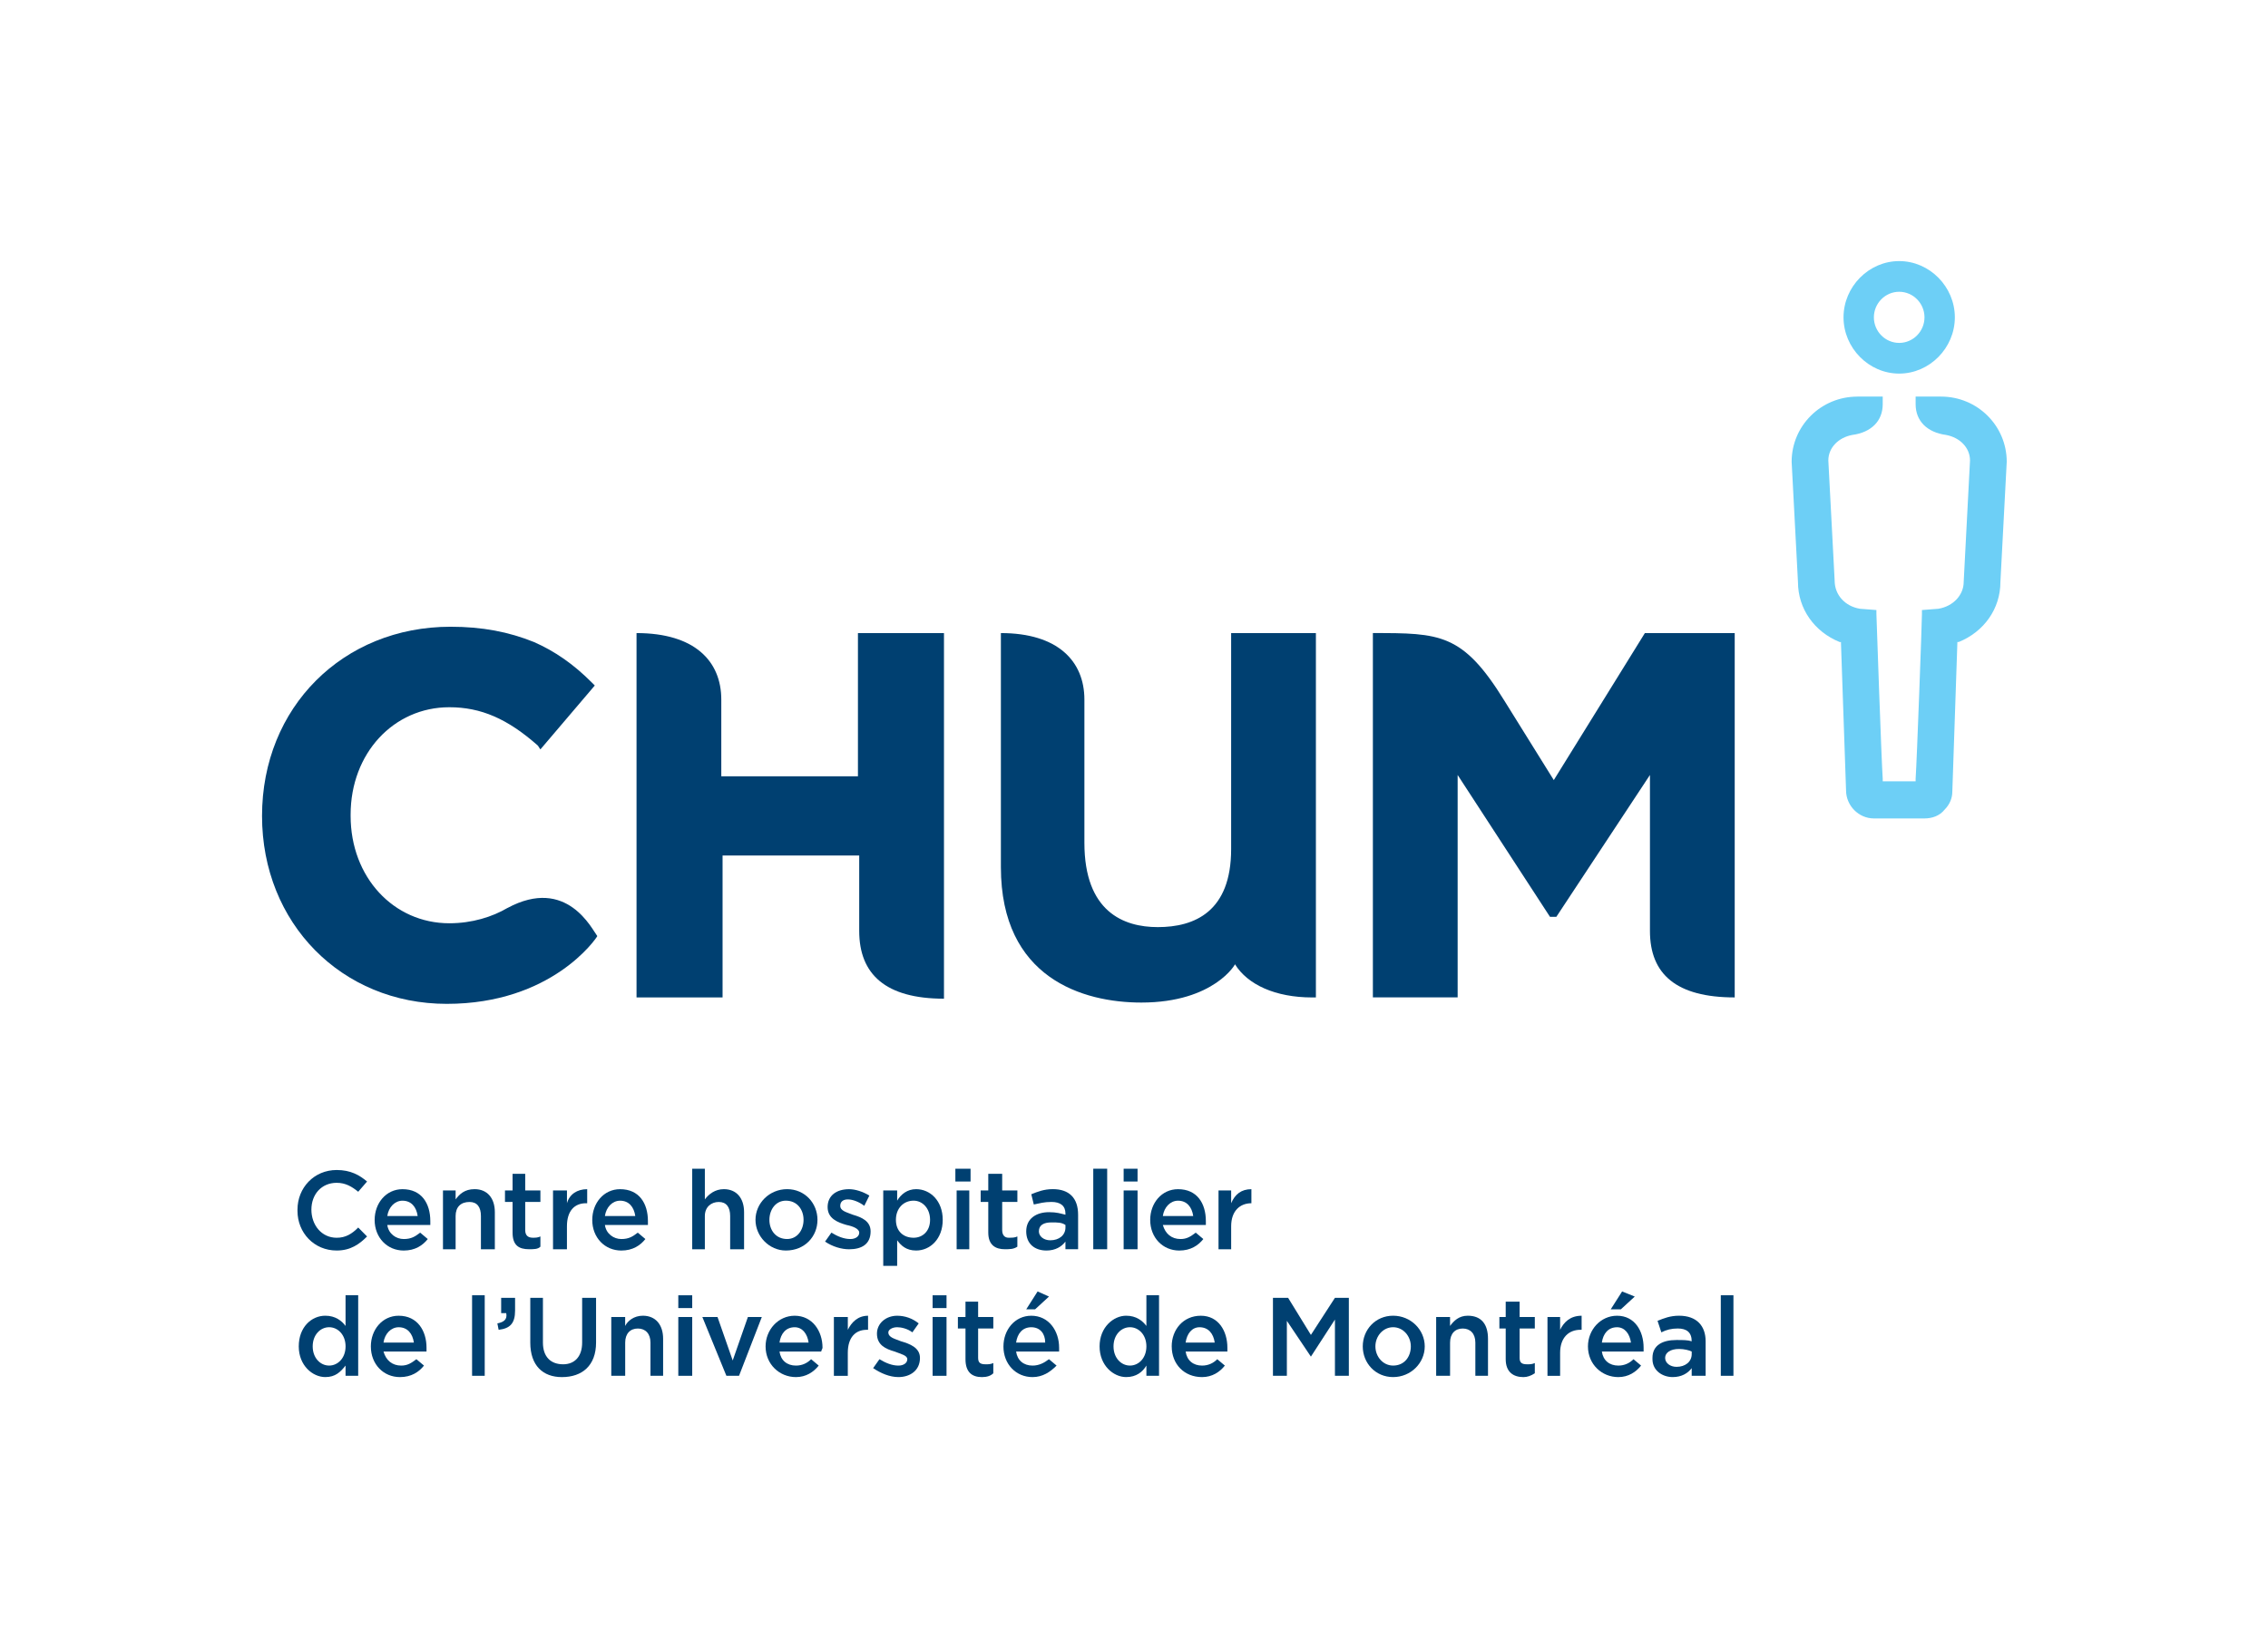 <?xml version="1.0" encoding="UTF-8" standalone="no"?>
<!-- Created with Inkscape (http://www.inkscape.org/) -->

<svg
   xmlns:dc="http://purl.org/dc/elements/1.1/"
   xmlns:cc="http://creativecommons.org/ns#"
   xmlns:rdf="http://www.w3.org/1999/02/22-rdf-syntax-ns#"
   xmlns:svg="http://www.w3.org/2000/svg"
   xmlns="http://www.w3.org/2000/svg"
   xmlns:sodipodi="http://sodipodi.sourceforge.net/DTD/sodipodi-0.dtd"
   xmlns:inkscape="http://www.inkscape.org/namespaces/inkscape"
   width="346.586"
   height="250.557"
   id="svg7296"
   version="1.1"
   inkscape:version="0.48.4 r9939"
   sodipodi:docname="New document 8">
  <defs
     id="defs7298" />
  <sodipodi:namedview
     id="base"
     pagecolor="#ffffff"
     bordercolor="#666666"
     borderopacity="1.0"
     inkscape:pageopacity="0.0"
     inkscape:pageshadow="2"
     inkscape:zoom="0.98994949"
     inkscape:cx="364.03742"
     inkscape:cy="263.26765"
     inkscape:document-units="px"
     inkscape:current-layer="g7312"
     showgrid="false"
     fit-margin-top="40"
     fit-margin-left="40"
     fit-margin-bottom="40"
     fit-margin-right="40"
     inkscape:window-width="1680"
     inkscape:window-height="1001"
     inkscape:window-x="-4"
     inkscape:window-y="-4"
     inkscape:window-maximized="1" />
  <g
     inkscape:label="Layer 1"
     inkscape:groupmode="layer"
     id="layer1"
     transform="translate(-237.358,-570.834)">
    <g
       transform="matrix(1.25,0,0,-1.25,138.228,705.298)"
       inkscape:label="Ventilation_intrapulmonaire_percussive"
       id="g7312">
      <g
         transform="matrix(2.938,0,0,2.938,-318.946,-755.916)"
         id="g7332-5">
        <g
           id="g7334-7">
          <g
             id="g7336-2">
            <g
               id="g7338-1">
              <path
                 id="path7340-1"
                 style="fill:#004071;fill-opacity:1;fill-rule:nonzero;stroke:none"
                 d="m 168.461,258.297 0,0 -2.843,0 0,-5.905 -3.58,0 0,15.163 c 2.422,0 3.527,-1.17 3.527,-2.767 l 0,-3.192 5.686,0 0,5.959 3.58,0 0,-15.216 c -2.422,0 -3.527,1.011 -3.527,2.82 l 0,3.139 -2.843,0 z"
                 inkscape:connector-curvature="0" />
            </g>
            <g
               id="g7342-3">
              <path
                 id="path7344-7"
                 style="fill:#004071;fill-opacity:1;fill-rule:nonzero;stroke:none"
                 d="m 177.2,267.555 0,0 c 2.369,0 3.474,-1.17 3.474,-2.767 l 0,-5.959 c 0,-2.873 1.632,-3.511 3.053,-3.511 1.527,0 3.053,0.638 3.053,3.245 l 0,8.991 3.527,0 0,-15.163 -0.158,0 c -1.527,0 -2.685,0.532 -3.211,1.383 0.053,0.053 -0.842,-1.596 -3.896,-1.596 -2.422,0 -5.843,1.011 -5.843,5.639 l 0,9.736 z"
                 inkscape:connector-curvature="0" />
            </g>
            <g
               id="g7346-8">
              <path
                 id="path7348-6"
                 style="fill:#004071;fill-opacity:1;fill-rule:nonzero;stroke:none"
                 d="m 204.207,255.159 0,0 c 0,-1.809 1.106,-2.767 3.527,-2.767 l 0,15.163 -3.738,0 -3.79,-6.118 c 0,0 -1.421,2.288 -2.053,3.299 -1.737,2.82 -2.685,2.82 -5.475,2.82 l 0,-15.163 3.527,0 0,9.257 3.843,-5.905 0.263,0 3.896,5.905 0,-6.491 z"
                 inkscape:connector-curvature="0" />
            </g>
            <g
               id="g7350-7">
              <path
                 id="path7352-8"
                 style="fill:#004071;fill-opacity:1;fill-rule:nonzero;stroke:none"
                 d="m 156.669,256.116 0,0 c -0.632,-0.372 -1.474,-0.638 -2.422,-0.638 -2.316,0 -4.106,1.915 -4.106,4.469 l 0,0.053 c 0,2.554 1.79,4.469 4.106,4.469 1.316,0 2.422,-0.479 3.685,-1.596 l 0.105,-0.16 2.264,2.66 -0.105,0.106 c -0.79,0.798 -1.579,1.33 -2.422,1.702 -1.053,0.426 -2.158,0.638 -3.475,0.638 -4.475,0 -7.844,-3.352 -7.844,-7.874 l 0,0 c 0,-4.469 3.317,-7.821 7.686,-7.821 4.369,0 6.212,2.713 6.265,2.82 -0.211,0.266 -1.263,2.501 -3.738,1.17 z"
                 inkscape:connector-curvature="0" />
            </g>
            <g
               id="g7354-6">
              <path
                 id="path7356-5"
                 style="fill:#6dcff6;fill-opacity:1;fill-rule:nonzero;stroke:none"
                 d="m 214.578,279.632 0,0 c -0.579,0 -1.053,0.479 -1.053,1.064 0,0.585 0.474,1.064 1.053,1.064 0.579,0 1.053,-0.479 1.053,-1.064 0,-0.585 -0.474,-1.064 -1.053,-1.064 l 0,0 z m 0,3.405 0,0 c -1.263,0 -2.316,-1.064 -2.316,-2.341 0,-1.277 1.053,-2.341 2.316,-2.341 1.263,0 2.316,1.064 2.316,2.341 0,1.277 -1.053,2.341 -2.316,2.341 z"
                 inkscape:connector-curvature="0" />
            </g>
            <g
               id="g7358-9">
              <path
                 id="path7360-1"
                 style="fill:#6dcff6;fill-opacity:1;fill-rule:nonzero;stroke:none"
                 d="m 212.84,277.397 0,0 c -1.527,0 -2.737,-1.224 -2.737,-2.713 l 0.263,-5.001 c 0,-1.117 0.684,-2.075 1.737,-2.501 l 0.053,0 0,-0.053 0.211,-6.118 c 0,-0.638 0.526,-1.17 1.158,-1.17 l 2.106,0 c 0.316,0 0.632,0.106 0.842,0.372 0.211,0.213 0.316,0.479 0.316,0.745 l 0.211,6.225 0.053,0 c 1.053,0.426 1.737,1.383 1.737,2.501 l 0.263,5.001 c 0,1.49 -1.211,2.713 -2.738,2.713 l -1.053,0 0,-0.319 c 0,-0.692 0.474,-1.17 1.263,-1.277 0.579,-0.106 1,-0.532 1,-1.064 l -0.263,-5.054 c 0,-0.532 -0.421,-1.011 -1.053,-1.117 l -0.684,-0.053 0,-0.16 c 0,-0.319 -0.211,-6.118 -0.263,-6.863 l 0,-0.106 -1.369,0 0,0.106 c -0.053,0.745 -0.263,6.81 -0.263,6.863 l 0,0.16 -0.684,0.053 c -0.632,0.106 -1.053,0.585 -1.053,1.17 l -0.263,5.001 c 0,0.532 0.421,0.958 1,1.064 0.79,0.106 1.263,0.585 1.263,1.277 l 0,0.319 -1.053,0 -6e-5,0 z"
                 inkscape:connector-curvature="0" />
            </g>
            <g
               id="g7362-5">
              <path
                 id="path7364-9"
                 style="fill:#004071;fill-opacity:1;fill-rule:nonzero;stroke:none"
                 d="m 147.93,243.507 0,0 0,0.053 c 0,0.904 0.684,1.649 1.632,1.649 0.579,0 0.948,-0.213 1.263,-0.479 l -0.368,-0.426 c -0.263,0.213 -0.526,0.372 -0.895,0.372 -0.632,0 -1.053,-0.479 -1.053,-1.117 l 0,0 c 0,-0.638 0.421,-1.17 1.053,-1.17 0.369,0 0.632,0.16 0.895,0.426 l 0.368,-0.372 c -0.316,-0.319 -0.684,-0.585 -1.263,-0.585 -0.948,0 -1.632,0.745 -1.632,1.649 z"
                 inkscape:connector-curvature="0" />
            </g>
            <g
               id="g7366-9">
              <path
                 id="path7368-5"
                 style="fill:#004071;fill-opacity:1;fill-rule:nonzero;stroke:none"
                 d="m 152.931,243.294 0,0 c -0.053,0.372 -0.263,0.638 -0.632,0.638 -0.316,0 -0.579,-0.266 -0.632,-0.638 l 1.263,0 0,0 z m -1.79,-0.16 0,0 0,0 c 0,0.692 0.474,1.277 1.158,1.277 0.79,0 1.158,-0.585 1.158,-1.33 0,-0.053 0,-0.053 0,-0.16 l -1.79,0 c 0.053,-0.372 0.368,-0.585 0.684,-0.585 0.316,0 0.474,0.106 0.684,0.266 l 0.316,-0.266 c -0.211,-0.266 -0.526,-0.479 -1,-0.479 -0.684,0 -1.211,0.532 -1.211,1.277 z"
                 inkscape:connector-curvature="0" />
            </g>
            <g
               id="g7370-7">
              <path
                 id="path7372-0"
                 style="fill:#004071;fill-opacity:1;fill-rule:nonzero;stroke:none"
                 d="m 153.984,244.358 0,0 0.526,0 0,-0.372 c 0.158,0.213 0.369,0.426 0.79,0.426 0.526,0 0.842,-0.372 0.842,-0.958 l 0,-1.543 -0.579,0 0,1.383 c 0,0.372 -0.158,0.585 -0.474,0.585 -0.368,0 -0.579,-0.213 -0.579,-0.585 l 0,-1.383 -0.526,0 0,2.447 z"
                 inkscape:connector-curvature="0" />
            </g>
            <g
               id="g7374-5">
              <path
                 id="path7376-9"
                 style="fill:#004071;fill-opacity:1;fill-rule:nonzero;stroke:none"
                 d="m 156.88,242.603 0,0 0,1.277 -0.316,0 0,0.479 0.316,0 0,0.692 0.526,0 0,-0.692 0.632,0 0,-0.479 -0.632,0 0,-1.17 c 0,-0.213 0.105,-0.319 0.316,-0.319 0.105,0 0.211,0 0.316,0.053 l 0,-0.426 c -0.105,-0.106 -0.263,-0.106 -0.474,-0.106 -0.421,0 -0.684,0.16 -0.684,0.692 z"
                 inkscape:connector-curvature="0" />
            </g>
            <g
               id="g7378-0">
              <path
                 id="path7380-6"
                 style="fill:#004071;fill-opacity:1;fill-rule:nonzero;stroke:none"
                 d="m 158.564,244.358 0,0 0.579,0 0,-0.532 c 0.105,0.372 0.421,0.585 0.842,0.585 l 0,-0.585 -0.053,0 c -0.474,0 -0.79,-0.319 -0.79,-0.958 l 0,-0.958 -0.579,0 0,2.447 z"
                 inkscape:connector-curvature="0" />
            </g>
            <g
               id="g7382-5">
              <path
                 id="path7384-9"
                 style="fill:#004071;fill-opacity:1;fill-rule:nonzero;stroke:none"
                 d="m 161.986,243.294 0,0 c -0.053,0.372 -0.263,0.638 -0.632,0.638 -0.316,0 -0.579,-0.266 -0.632,-0.638 l 1.264,0 0,0 z m -1.79,-0.16 0,0 0,0 c 0,0.692 0.474,1.277 1.158,1.277 0.79,0 1.158,-0.585 1.158,-1.33 0,-0.053 0,-0.053 0,-0.16 l -1.79,0 c 0.053,-0.372 0.369,-0.585 0.684,-0.585 0.316,0 0.474,0.106 0.684,0.266 l 0.316,-0.266 c -0.211,-0.266 -0.526,-0.479 -1,-0.479 -0.684,0 -1.211,0.532 -1.211,1.277 z"
                 inkscape:connector-curvature="0" />
            </g>
            <g
               id="g7386-2">
              <path
                 id="path7388-5"
                 style="fill:#004071;fill-opacity:1;fill-rule:nonzero;stroke:none"
                 d="m 164.355,245.263 0,0 0.526,0 0,-1.277 c 0.158,0.213 0.421,0.426 0.79,0.426 0.526,0 0.842,-0.372 0.842,-0.958 l 0,-1.543 -0.579,0 0,1.383 c 0,0.372 -0.158,0.585 -0.474,0.585 -0.316,0 -0.579,-0.213 -0.579,-0.585 l 0,-1.383 -0.526,0 0,3.352 z"
                 inkscape:connector-curvature="0" />
            </g>
            <g
               id="g7390-5">
              <path
                 id="path7392-8"
                 style="fill:#004071;fill-opacity:1;fill-rule:nonzero;stroke:none"
                 d="m 168.988,243.135 0,0 0,0 c 0,0.426 -0.263,0.798 -0.737,0.798 -0.421,0 -0.684,-0.372 -0.684,-0.798 l 0,0 c 0,-0.426 0.263,-0.798 0.737,-0.798 0.421,0 0.684,0.372 0.684,0.798 l 0,0 z m -2,0 0,0 0,0 c 0,0.692 0.579,1.277 1.316,1.277 0.737,0 1.263,-0.585 1.263,-1.277 l 0,0 c 0,-0.692 -0.526,-1.277 -1.316,-1.277 -0.684,0 -1.263,0.585 -1.263,1.277 z"
                 inkscape:connector-curvature="0" />
            </g>
            <g
               id="g7394-9">
              <path
                 id="path7396-2"
                 style="fill:#004071;fill-opacity:1;fill-rule:nonzero;stroke:none"
                 d="m 169.883,242.23 0,0 0.263,0.372 c 0.263,-0.16 0.526,-0.266 0.79,-0.266 0.211,0 0.369,0.106 0.369,0.266 l 0,0 c 0,0.16 -0.263,0.266 -0.526,0.319 -0.368,0.106 -0.79,0.266 -0.79,0.745 l 0,0 c 0,0.479 0.368,0.745 0.895,0.745 0.263,0 0.579,-0.106 0.842,-0.266 l -0.211,-0.426 c -0.211,0.16 -0.474,0.266 -0.684,0.266 -0.211,0 -0.316,-0.106 -0.316,-0.266 l 0,0 c 0,-0.213 0.263,-0.266 0.526,-0.372 0.368,-0.106 0.737,-0.266 0.737,-0.692 l 0,0 c 0,-0.532 -0.369,-0.745 -0.895,-0.745 -0.316,0 -0.684,0.106 -1,0.319 z"
                 inkscape:connector-curvature="0" />
            </g>
            <g
               id="g7398-9">
              <path
                 id="path7400-7"
                 style="fill:#004071;fill-opacity:1;fill-rule:nonzero;stroke:none"
                 d="m 174.252,243.135 0,0 0,0 c 0,0.479 -0.316,0.798 -0.684,0.798 -0.421,0 -0.737,-0.319 -0.737,-0.798 l 0,0 c 0,-0.479 0.316,-0.745 0.737,-0.745 0.368,0 0.684,0.266 0.684,0.745 l 0,0 z m -1.948,1.224 0,0 0.579,0 0,-0.426 c 0.158,0.266 0.421,0.479 0.79,0.479 0.579,0 1.106,-0.479 1.106,-1.277 l 0,0 c 0,-0.798 -0.526,-1.277 -1.106,-1.277 -0.421,0 -0.632,0.213 -0.79,0.426 l 0,-1.064 -0.579,0 0,3.139 z"
                 inkscape:connector-curvature="0" />
            </g>
            <g
               id="g7402-6">
              <path
                 id="path7404-0"
                 style="fill:#004071;fill-opacity:1;fill-rule:nonzero;stroke:none"
                 d="m 175.358,244.358 0,0 0.526,0 0,-2.447 -0.526,0 0,2.447 z m -0.053,0.904 0,0 0.632,0 0,-0.532 -0.632,0 0,0.532 z"
                 inkscape:connector-curvature="0" />
            </g>
            <g
               id="g7406-0">
              <path
                 id="path7408-7"
                 style="fill:#004071;fill-opacity:1;fill-rule:nonzero;stroke:none"
                 d="m 176.674,242.603 0,0 0,1.277 -0.316,0 0,0.479 0.316,0 0,0.692 0.579,0 0,-0.692 0.632,0 0,-0.479 -0.632,0 0,-1.17 c 0,-0.213 0.105,-0.319 0.263,-0.319 0.158,0 0.263,0 0.368,0.053 l 0,-0.426 c -0.158,-0.106 -0.316,-0.106 -0.526,-0.106 -0.368,0 -0.684,0.16 -0.684,0.692 z"
                 inkscape:connector-curvature="0" />
            </g>
            <g
               id="g7410-6">
              <path
                 id="path7412-2"
                 style="fill:#004071;fill-opacity:1;fill-rule:nonzero;stroke:none"
                 d="m 179.885,242.922 0,0 c -0.158,0.106 -0.316,0.106 -0.579,0.106 -0.316,0 -0.526,-0.106 -0.526,-0.372 l 0,0 c 0,-0.213 0.211,-0.372 0.474,-0.372 0.368,0 0.632,0.213 0.632,0.532 l 0,0.106 0,0 z m 0,-1.011 0,0 0,0.319 c -0.158,-0.213 -0.421,-0.372 -0.79,-0.372 -0.474,0 -0.842,0.266 -0.842,0.798 l 0,0 c 0,0.532 0.421,0.798 0.948,0.798 0.316,0 0.474,-0.053 0.684,-0.106 l 0,0.053 c 0,0.319 -0.211,0.479 -0.579,0.479 -0.316,0 -0.474,-0.053 -0.737,-0.106 l -0.105,0.426 c 0.263,0.106 0.526,0.213 0.895,0.213 0.684,0 1.053,-0.372 1.053,-1.064 l 0,-1.436 -0.526,0 z"
                 inkscape:connector-curvature="0" />
            </g>
            <g
               id="g7414-8">
              <path
                 id="path7416-0"
                 style="fill:#004071;fill-opacity:1;fill-rule:nonzero;stroke:none"
                 d="m 181.043,245.263 0,0 0.579,0 0,-3.352 -0.579,0 0,3.352 z"
                 inkscape:connector-curvature="0" />
            </g>
            <g
               id="g7418-4">
              <path
                 id="path7420-5"
                 style="fill:#004071;fill-opacity:1;fill-rule:nonzero;stroke:none"
                 d="m 182.307,244.358 0,0 0.579,0 0,-2.447 -0.579,0 0,2.447 z m 0,0.904 0,0 0.579,0 0,-0.532 -0.579,0 0,0.532 z"
                 inkscape:connector-curvature="0" />
            </g>
            <g
               id="g7422-7">
              <path
                 id="path7424-1"
                 style="fill:#004071;fill-opacity:1;fill-rule:nonzero;stroke:none"
                 d="m 185.202,243.294 0,0 c -0.053,0.372 -0.263,0.638 -0.632,0.638 -0.316,0 -0.579,-0.266 -0.632,-0.638 l 1.263,0 0,0 z m -1.79,-0.16 0,0 0,0 c 0,0.692 0.474,1.277 1.158,1.277 0.79,0 1.158,-0.585 1.158,-1.33 0,-0.053 0,-0.053 0,-0.16 l -1.79,0 c 0.105,-0.372 0.368,-0.585 0.737,-0.585 0.263,0 0.421,0.106 0.632,0.266 l 0.316,-0.266 c -0.211,-0.266 -0.526,-0.479 -1,-0.479 -0.684,0 -1.211,0.532 -1.211,1.277 z"
                 inkscape:connector-curvature="0" />
            </g>
            <g
               id="g7426-3">
              <path
                 id="path7428-9"
                 style="fill:#004071;fill-opacity:1;fill-rule:nonzero;stroke:none"
                 d="m 186.255,244.358 0,0 0.526,0 0,-0.532 c 0.158,0.372 0.421,0.585 0.842,0.585 l 0,-0.585 0,0 c -0.474,0 -0.842,-0.319 -0.842,-0.958 l 0,-0.958 -0.526,0 0,2.447 z"
                 inkscape:connector-curvature="0" />
            </g>
            <g
               id="g7430-6">
              <path
                 id="path7432-4"
                 style="fill:#004071;fill-opacity:1;fill-rule:nonzero;stroke:none"
                 d="m 149.931,237.868 0,0 0,0 c 0,0.479 -0.316,0.798 -0.684,0.798 -0.368,0 -0.684,-0.319 -0.684,-0.798 l 0,0 c 0,-0.479 0.316,-0.798 0.684,-0.798 0.368,0 0.684,0.319 0.684,0.798 l 0,0 z m -1.948,0 0,0 0,0 c 0,0.798 0.526,1.277 1.105,1.277 0.421,0 0.684,-0.213 0.842,-0.426 l 0,1.277 0.526,0 0,-3.352 -0.526,0 0,0.426 c -0.211,-0.266 -0.421,-0.479 -0.842,-0.479 -0.526,0 -1.105,0.479 -1.105,1.277 z"
                 inkscape:connector-curvature="0" />
            </g>
            <g
               id="g7434-1">
              <path
                 id="path7436-8"
                 style="fill:#004071;fill-opacity:1;fill-rule:nonzero;stroke:none"
                 d="m 152.773,238.027 0,0 c -0.053,0.372 -0.263,0.638 -0.632,0.638 -0.316,0 -0.579,-0.266 -0.632,-0.638 l 1.263,0 0,0 z m -1.79,-0.16 0,0 0,0 c 0,0.692 0.474,1.277 1.158,1.277 0.79,0 1.158,-0.638 1.158,-1.33 0,-0.053 0,-0.106 0,-0.16 l -1.79,0 c 0.105,-0.372 0.369,-0.585 0.737,-0.585 0.263,0 0.421,0.106 0.632,0.266 l 0.316,-0.266 c -0.211,-0.266 -0.526,-0.479 -1,-0.479 -0.684,0 -1.211,0.532 -1.211,1.277 z"
                 inkscape:connector-curvature="0" />
            </g>
            <g
               id="g7438-0">
              <path
                 id="path7440-4"
                 style="fill:#004071;fill-opacity:1;fill-rule:nonzero;stroke:none"
                 d="m 155.195,239.996 0,0 0.526,0 0,-3.352 -0.526,0 0,3.352 z"
                 inkscape:connector-curvature="0" />
            </g>
            <g
               id="g7442-5">
              <path
                 id="path7444-0"
                 style="fill:#004071;fill-opacity:1;fill-rule:nonzero;stroke:none"
                 d="m 156.248,238.825 0,0 c 0.263,0.053 0.421,0.16 0.368,0.426 l -0.211,0 0,0.638 0.579,0 0,-0.532 c 0,-0.532 -0.211,-0.745 -0.684,-0.798 l -0.053,0.266 z"
                 inkscape:connector-curvature="0" />
            </g>
            <g
               id="g7446-0">
              <path
                 id="path7448-3"
                 style="fill:#004071;fill-opacity:1;fill-rule:nonzero;stroke:none"
                 d="m 157.617,238.027 0,0 0,1.862 0.526,0 0,-1.862 c 0,-0.585 0.316,-0.904 0.842,-0.904 0.474,0 0.79,0.319 0.79,0.904 l 0,1.862 0.579,0 0,-1.862 c 0,-0.958 -0.579,-1.437 -1.421,-1.437 -0.79,0 -1.316,0.479 -1.316,1.437 z"
                 inkscape:connector-curvature="0" />
            </g>
            <g
               id="g7450-8">
              <path
                 id="path7452-7"
                 style="fill:#004071;fill-opacity:1;fill-rule:nonzero;stroke:none"
                 d="m 160.986,239.091 0,0 0.579,0 0,-0.372 c 0.105,0.213 0.368,0.426 0.737,0.426 0.526,0 0.842,-0.372 0.842,-0.958 l 0,-1.543 -0.526,0 0,1.383 c 0,0.372 -0.211,0.585 -0.526,0.585 -0.316,0 -0.526,-0.213 -0.526,-0.585 l 0,-1.383 -0.579,0 0,2.447 z"
                 inkscape:connector-curvature="0" />
            </g>
            <g
               id="g7454-2">
              <path
                 id="path7456-3"
                 style="fill:#004071;fill-opacity:1;fill-rule:nonzero;stroke:none"
                 d="m 163.776,239.091 0,0 0.579,0 0,-2.447 -0.579,0 0,2.447 z m 0,0.904 0,0 0.579,0 0,-0.532 -0.579,0 0,0.532 z"
                 inkscape:connector-curvature="0" />
            </g>
            <g
               id="g7458-8">
              <path
                 id="path7460-2"
                 style="fill:#004071;fill-opacity:1;fill-rule:nonzero;stroke:none"
                 d="m 164.776,239.091 0,0 0.632,0 0.632,-1.809 0.632,1.809 0.579,0 -0.948,-2.447 -0.526,0 -1,2.447 z"
                 inkscape:connector-curvature="0" />
            </g>
            <g
               id="g7462-8">
              <path
                 id="path7464-5"
                 style="fill:#004071;fill-opacity:1;fill-rule:nonzero;stroke:none"
                 d="m 169.198,238.027 0,0 c -0.053,0.372 -0.263,0.638 -0.579,0.638 -0.369,0 -0.579,-0.266 -0.632,-0.638 l 1.211,0 0,0 z m -1.79,-0.16 0,0 0,0 c 0,0.692 0.526,1.277 1.211,1.277 0.737,0 1.158,-0.638 1.158,-1.33 0,-0.053 -0.053,-0.106 -0.053,-0.16 l -1.737,0 c 0.053,-0.372 0.316,-0.585 0.684,-0.585 0.263,0 0.474,0.106 0.632,0.266 l 0.316,-0.266 c -0.211,-0.266 -0.526,-0.479 -0.948,-0.479 -0.684,0 -1.263,0.532 -1.263,1.277 z"
                 inkscape:connector-curvature="0" />
            </g>
            <g
               id="g7466-2">
              <path
                 id="path7468-2"
                 style="fill:#004071;fill-opacity:1;fill-rule:nonzero;stroke:none"
                 d="m 170.251,239.091 0,0 0.579,0 0,-0.532 c 0.158,0.319 0.421,0.585 0.842,0.585 l 0,-0.585 -0.053,0 c -0.474,0 -0.79,-0.319 -0.79,-0.958 l 0,-0.958 -0.579,0 0,2.447 z"
                 inkscape:connector-curvature="0" />
            </g>
            <g
               id="g7470-1">
              <path
                 id="path7472-8"
                 style="fill:#004071;fill-opacity:1;fill-rule:nonzero;stroke:none"
                 d="m 171.883,236.963 0,0 0.263,0.372 c 0.263,-0.16 0.526,-0.266 0.79,-0.266 0.211,0 0.369,0.106 0.369,0.266 l 0,0 c 0,0.16 -0.263,0.213 -0.526,0.319 -0.369,0.106 -0.737,0.266 -0.737,0.745 l 0,0 c 0,0.426 0.368,0.745 0.842,0.745 0.316,0 0.632,-0.106 0.895,-0.319 l -0.263,-0.372 c -0.211,0.16 -0.474,0.213 -0.632,0.213 -0.211,0 -0.368,-0.106 -0.368,-0.213 l 0,0 c 0,-0.213 0.263,-0.266 0.526,-0.372 0.369,-0.106 0.79,-0.266 0.79,-0.692 l 0,0 c 0,-0.532 -0.421,-0.798 -0.895,-0.798 -0.368,0 -0.737,0.16 -1.053,0.372 z"
                 inkscape:connector-curvature="0" />
            </g>
            <g
               id="g7474-6">
              <path
                 id="path7476-0"
                 style="fill:#004071;fill-opacity:1;fill-rule:nonzero;stroke:none"
                 d="m 174.358,239.091 0,0 0.579,0 0,-2.447 -0.579,0 0,2.447 z m 0,0.904 0,0 0.579,0 0,-0.532 -0.579,0 0,0.532 z"
                 inkscape:connector-curvature="0" />
            </g>
            <g
               id="g7478-7">
              <path
                 id="path7480-5"
                 style="fill:#004071;fill-opacity:1;fill-rule:nonzero;stroke:none"
                 d="m 175.726,237.336 0,0 0,1.277 -0.316,0 0,0.479 0.316,0 0,0.638 0.526,0 0,-0.638 0.632,0 0,-0.479 -0.632,0 0,-1.224 c 0,-0.213 0.105,-0.266 0.316,-0.266 0.105,0 0.211,0 0.316,0.053 l 0,-0.426 c -0.105,-0.106 -0.263,-0.16 -0.474,-0.16 -0.421,0 -0.684,0.213 -0.684,0.745 z"
                 inkscape:connector-curvature="0" />
            </g>
            <g
               id="g7482-9">
              <path
                 id="path7484-1"
                 style="fill:#004071;fill-opacity:1;fill-rule:nonzero;stroke:none"
                 d="m 178.727,240.155 0,0 0.474,-0.213 -0.579,-0.532 -0.369,0 0.474,0.745 0,0 z m 0.316,-2.128 0,0 c 0,0.372 -0.211,0.638 -0.579,0.638 -0.368,0 -0.579,-0.266 -0.632,-0.638 l 1.211,0 0,0 z m -1.737,-0.16 0,0 0,0 c 0,0.692 0.474,1.277 1.158,1.277 0.737,0 1.158,-0.638 1.158,-1.33 0,-0.053 0,-0.106 0,-0.16 l -1.79,0 c 0.053,-0.372 0.316,-0.585 0.684,-0.585 0.263,0 0.474,0.106 0.684,0.266 l 0.316,-0.266 c -0.263,-0.266 -0.579,-0.479 -1,-0.479 -0.684,0 -1.211,0.532 -1.211,1.277 z"
                 inkscape:connector-curvature="0" />
            </g>
            <g
               id="g7486-9">
              <path
                 id="path7488-9"
                 style="fill:#004071;fill-opacity:1;fill-rule:nonzero;stroke:none"
                 d="m 183.254,237.868 0,0 0,0 c 0,0.479 -0.316,0.798 -0.684,0.798 -0.368,0 -0.684,-0.319 -0.684,-0.798 l 0,0 c 0,-0.479 0.316,-0.798 0.684,-0.798 0.369,0 0.684,0.319 0.684,0.798 l 0,0 z m -1.948,0 0,0 0,0 c 0,0.798 0.579,1.277 1.106,1.277 0.421,0 0.684,-0.213 0.842,-0.426 l 0,1.277 0.526,0 0,-3.352 -0.526,0 0,0.426 c -0.158,-0.266 -0.421,-0.479 -0.842,-0.479 -0.526,0 -1.106,0.479 -1.106,1.277 z"
                 inkscape:connector-curvature="0" />
            </g>
            <g
               id="g7490-7">
              <path
                 id="path7492-0"
                 style="fill:#004071;fill-opacity:1;fill-rule:nonzero;stroke:none"
                 d="m 186.097,238.027 0,0 c -0.053,0.372 -0.263,0.638 -0.632,0.638 -0.316,0 -0.526,-0.266 -0.579,-0.638 l 1.211,0 0,0 z m -1.79,-0.16 0,0 0,0 c 0,0.692 0.474,1.277 1.211,1.277 0.737,0 1.106,-0.638 1.106,-1.33 0,-0.053 0,-0.106 0,-0.16 l -1.737,0 c 0.053,-0.372 0.316,-0.585 0.684,-0.585 0.263,0 0.474,0.106 0.632,0.266 l 0.316,-0.266 c -0.211,-0.266 -0.526,-0.479 -0.948,-0.479 -0.737,0 -1.263,0.532 -1.263,1.277 z"
                 inkscape:connector-curvature="0" />
            </g>
            <g
               id="g7494-3">
              <path
                 id="path7496-2"
                 style="fill:#004071;fill-opacity:1;fill-rule:nonzero;stroke:none"
                 d="m 188.519,239.889 0,0 0.632,0 0.948,-1.543 1,1.543 0.579,0 0,-3.245 -0.579,0 0,2.341 -1,-1.543 0,0 -1,1.49 0,-2.288 -0.579,0 0,3.245 z"
                 inkscape:connector-curvature="0" />
            </g>
            <g
               id="g7498-0">
              <path
                 id="path7500-5"
                 style="fill:#004071;fill-opacity:1;fill-rule:nonzero;stroke:none"
                 d="m 194.257,237.868 0,0 0,0 c 0,0.426 -0.316,0.798 -0.737,0.798 -0.421,0 -0.737,-0.372 -0.737,-0.798 l 0,0 c 0,-0.426 0.316,-0.798 0.737,-0.798 0.474,0 0.737,0.372 0.737,0.798 l 0,0 z m -2,0 0,0 0,0 c 0,0.692 0.526,1.277 1.263,1.277 0.737,0 1.316,-0.585 1.316,-1.277 l 0,0 c 0,-0.692 -0.579,-1.277 -1.316,-1.277 -0.737,0 -1.263,0.585 -1.263,1.277 z"
                 inkscape:connector-curvature="0" />
            </g>
            <g
               id="g7502-0">
              <path
                 id="path7504-8"
                 style="fill:#004071;fill-opacity:1;fill-rule:nonzero;stroke:none"
                 d="m 195.31,239.091 0,0 0.579,0 0,-0.372 c 0.158,0.213 0.368,0.426 0.737,0.426 0.579,0 0.842,-0.372 0.842,-0.958 l 0,-1.543 -0.526,0 0,1.383 c 0,0.372 -0.211,0.585 -0.526,0.585 -0.316,0 -0.526,-0.213 -0.526,-0.585 l 0,-1.383 -0.579,0 0,2.447 z"
                 inkscape:connector-curvature="0" />
            </g>
            <g
               id="g7506-9">
              <path
                 id="path7508-3"
                 style="fill:#004071;fill-opacity:1;fill-rule:nonzero;stroke:none"
                 d="m 198.205,237.336 0,0 0,1.277 -0.263,0 0,0.479 0.263,0 0,0.638 0.579,0 0,-0.638 0.632,0 0,-0.479 -0.632,0 0,-1.224 c 0,-0.213 0.105,-0.266 0.316,-0.266 0.105,0 0.211,0 0.316,0.053 l 0,-0.426 c -0.158,-0.106 -0.316,-0.16 -0.474,-0.16 -0.421,0 -0.737,0.213 -0.737,0.745 z"
                 inkscape:connector-curvature="0" />
            </g>
            <g
               id="g7510-0">
              <path
                 id="path7512-0"
                 style="fill:#004071;fill-opacity:1;fill-rule:nonzero;stroke:none"
                 d="m 199.943,239.091 0,0 0.526,0 0,-0.532 c 0.158,0.319 0.421,0.585 0.895,0.585 l 0,-0.585 -0.053,0 c -0.474,0 -0.842,-0.319 -0.842,-0.958 l 0,-0.958 -0.526,0 0,2.447 z"
                 inkscape:connector-curvature="0" />
            </g>
            <g
               id="g7514-5">
              <path
                 id="path7516-0"
                 style="fill:#004071;fill-opacity:1;fill-rule:nonzero;stroke:none"
                 d="m 203.049,240.155 0,0 0.526,-0.213 -0.579,-0.532 -0.421,0 0.474,0.745 0,0 z m 0.368,-2.128 0,0 c -0.053,0.372 -0.263,0.638 -0.579,0.638 -0.369,0 -0.579,-0.266 -0.632,-0.638 l 1.211,0 0,0 z m -1.79,-0.16 0,0 0,0 c 0,0.692 0.526,1.277 1.211,1.277 0.737,0 1.105,-0.638 1.105,-1.33 0,-0.053 0,-0.106 0,-0.16 l -1.737,0 c 0.053,-0.372 0.316,-0.585 0.684,-0.585 0.263,0 0.474,0.106 0.632,0.266 l 0.316,-0.266 c -0.211,-0.266 -0.526,-0.479 -0.948,-0.479 -0.684,0 -1.263,0.532 -1.263,1.277 z"
                 inkscape:connector-curvature="0" />
            </g>
            <g
               id="g7518-5">
              <path
                 id="path7520-4"
                 style="fill:#004071;fill-opacity:1;fill-rule:nonzero;stroke:none"
                 d="m 205.944,237.655 0,0 c -0.105,0.053 -0.316,0.106 -0.526,0.106 -0.369,0 -0.579,-0.16 -0.579,-0.372 l 0,0 c 0,-0.213 0.211,-0.372 0.474,-0.372 0.368,0 0.632,0.213 0.632,0.532 l 0,0.106 0,0 z m 0,-1.011 0,0 0,0.319 c -0.158,-0.213 -0.421,-0.372 -0.79,-0.372 -0.421,0 -0.842,0.266 -0.842,0.745 l 0,0.053 c 0,0.532 0.421,0.745 1,0.745 0.263,0 0.474,0 0.632,-0.053 l 0,0 c 0,0.372 -0.211,0.532 -0.579,0.532 -0.263,0 -0.474,-0.053 -0.684,-0.16 l -0.158,0.479 c 0.263,0.106 0.526,0.213 0.895,0.213 0.737,0 1.106,-0.426 1.106,-1.064 l 0,-1.436 -0.579,0 z"
                 inkscape:connector-curvature="0" />
            </g>
            <g
               id="g7522-3">
              <path
                 id="path7524-4"
                 style="fill:#004071;fill-opacity:1;fill-rule:nonzero;stroke:none"
                 d="m 207.155,239.996 0,0 0.526,0 0,-3.352 -0.526,0 0,3.352 z"
                 inkscape:connector-curvature="0" />
            </g>
          </g>
        </g>
      </g>
    </g>
  </g>
</svg>
